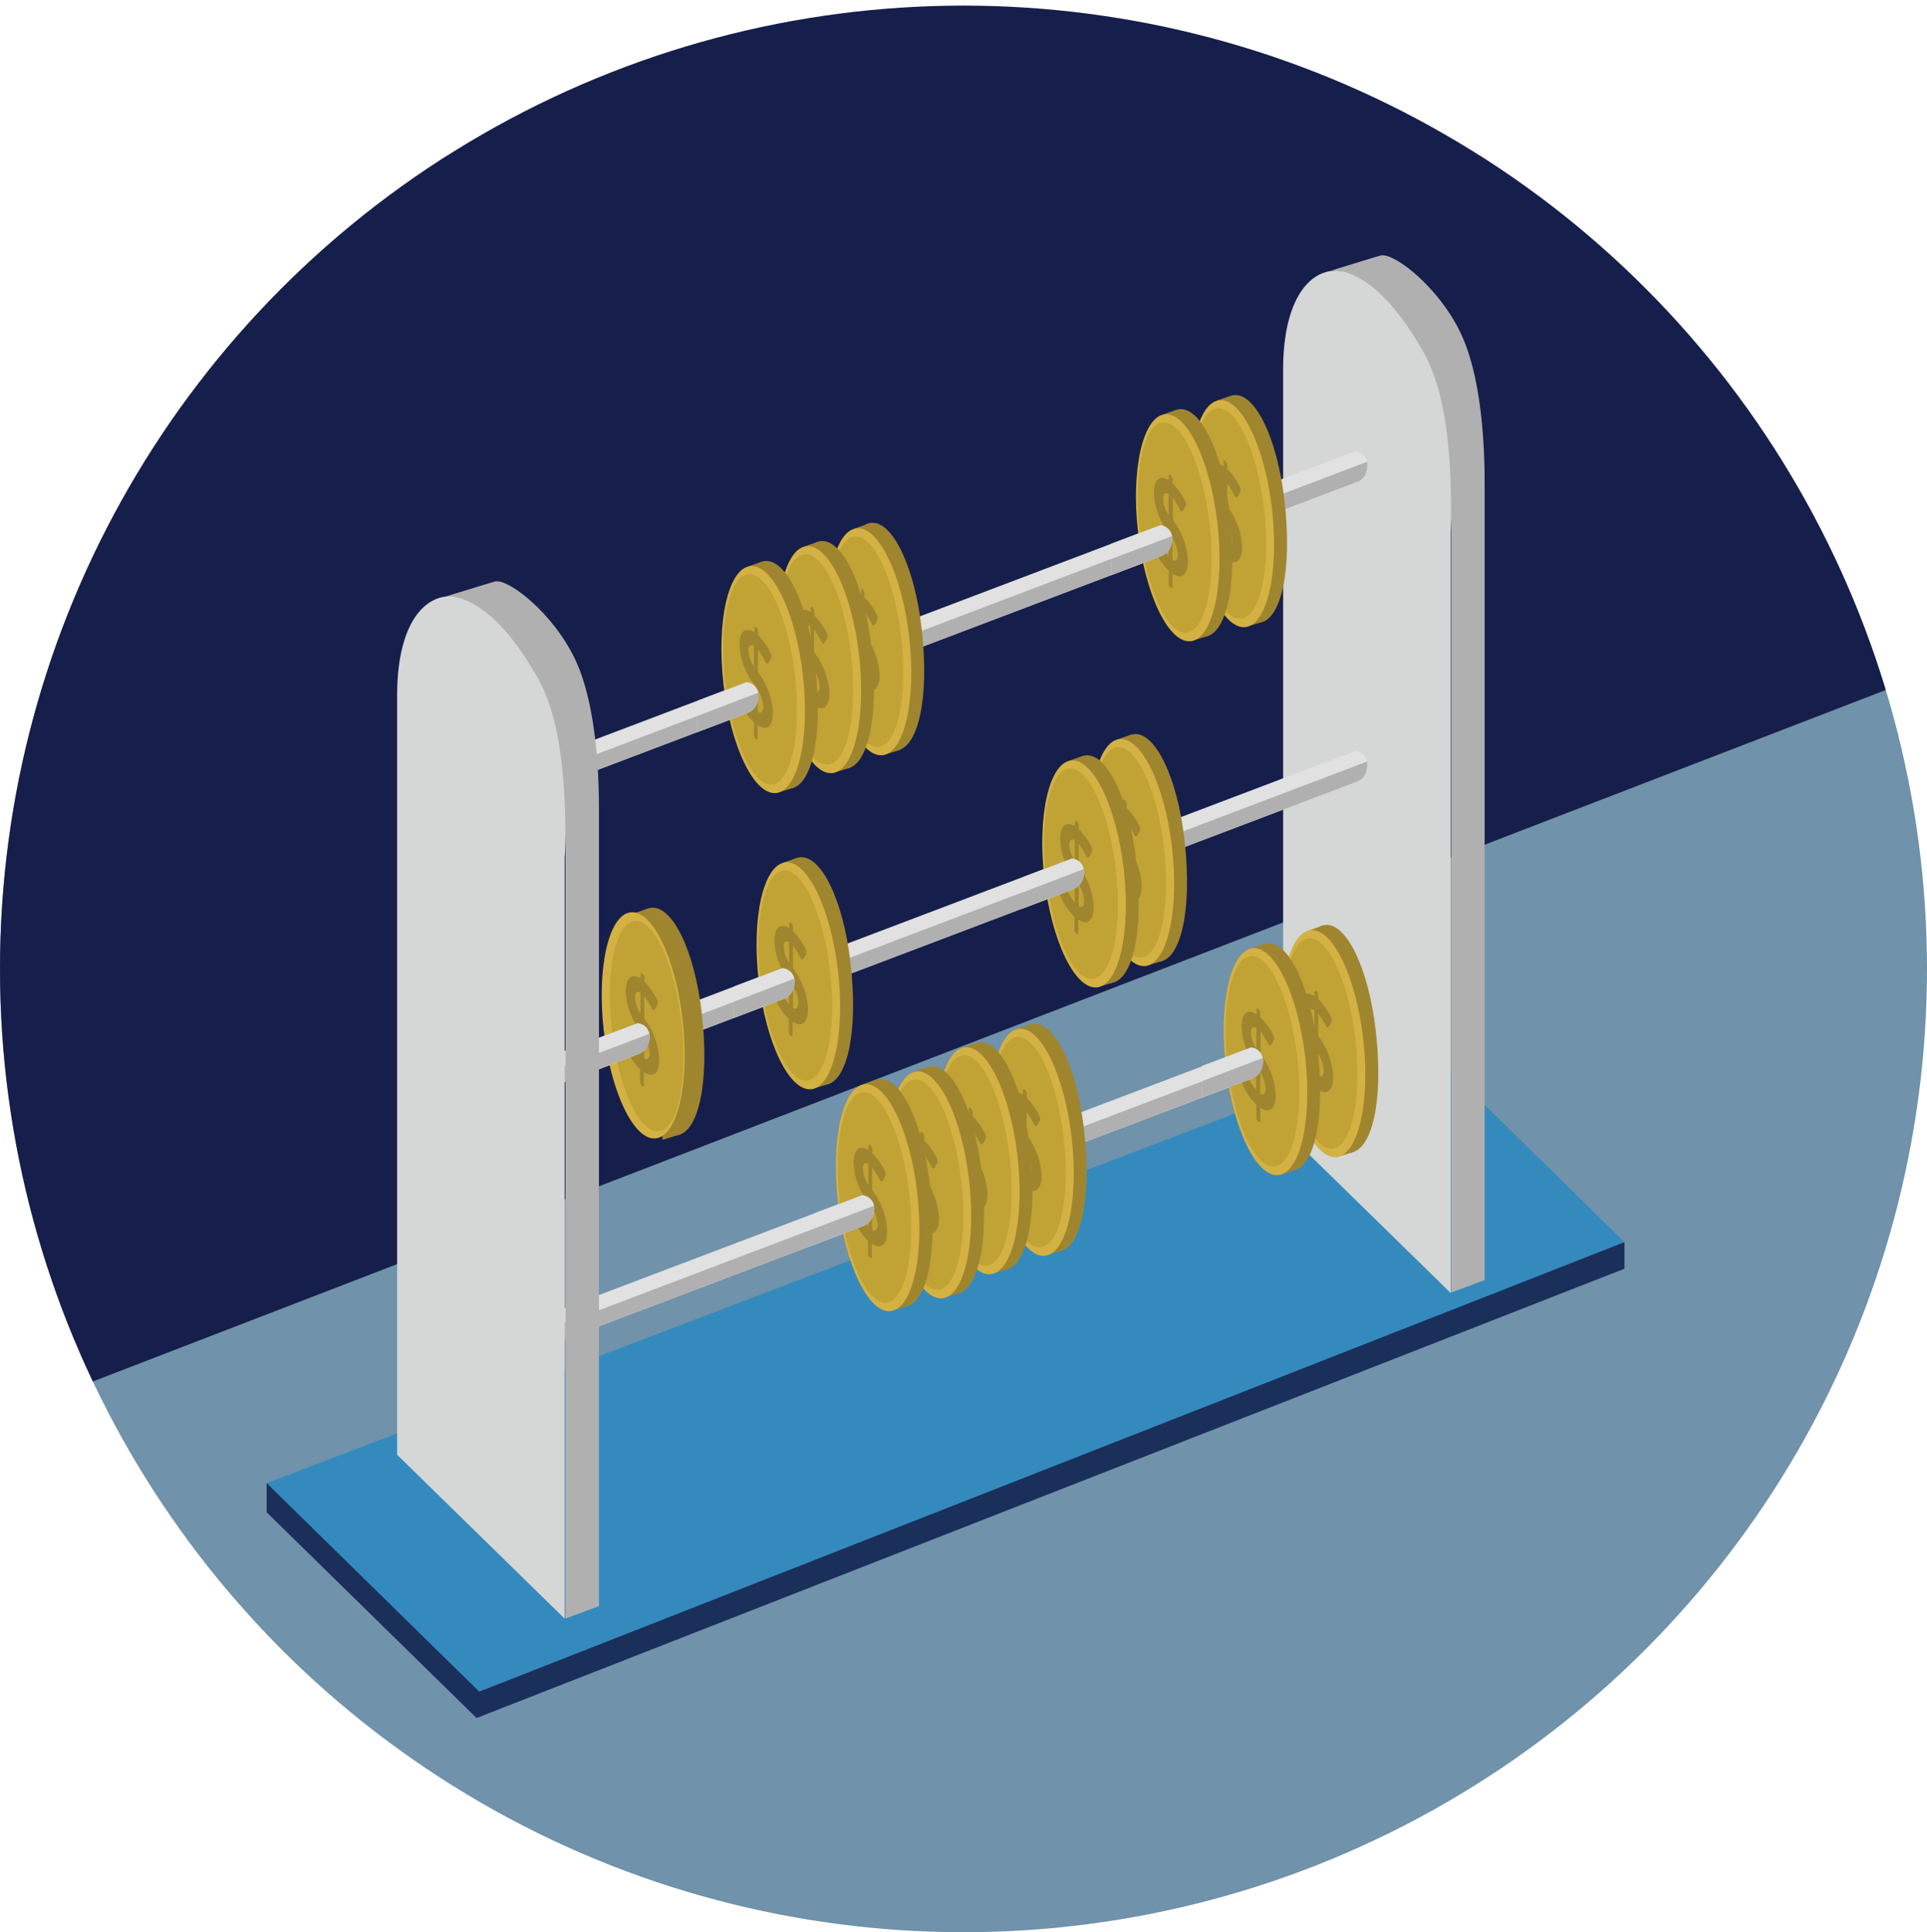 <svg id="Layer_1" data-name="Layer 1" xmlns="http://www.w3.org/2000/svg" xmlns:xlink="http://www.w3.org/1999/xlink" viewBox="0 0 230 230.67"><defs><style>.cls-1{fill:none;}.cls-2{clip-path:url(#clip-path);}.cls-3{fill:#7092aa;}.cls-3,.cls-4{fill-rule:evenodd;}.cls-4{fill:#161f4b;}.cls-5{clip-path:url(#clip-path-2);}.cls-6{fill:#1b2f5b;}.cls-7{fill:#348abd;}.cls-8{fill:#d5d6d6;}.cls-9{fill:#b0b0b0;}.cls-10{fill:#e0e1e0;}.cls-11{fill:#a0852f;}.cls-12{fill:#d4b143;}.cls-13{fill:#c0a235;}.cls-14{clip-path:url(#clip-path-3);}</style><clipPath id="clip-path"><circle class="cls-1" cx="433.66" cy="115.67" r="115"/></clipPath><clipPath id="clip-path-2"><circle class="cls-1" cx="115" cy="115.67" r="115"/></clipPath><clipPath id="clip-path-3"><circle class="cls-1" cx="-203.66" cy="115.67" r="115"/></clipPath></defs><title>results-icon-2</title><g class="cls-2"><path class="cls-3" d="M104.59-19.54H783.8v291H104.59v-291Z"/><path class="cls-4" d="M104.59-19.54l679.5,0.07-593,228.71-86.23,0Z"/></g><g class="cls-5"><path class="cls-3" d="M-147.9,18.56H390.24V233H-147.9V18.56Z"/><path class="cls-4" d="M-147.9-32.37l461.41,0,77,50.93L-79.39,199.82l-68.32,0Z"/><polygon class="cls-6" points="31.83 177.06 31.83 180.54 56.88 205.1 193.89 151.46 193.89 148.29 31.83 177.06"/><path class="cls-7" d="M31.83,177.06L57.2,201.95l136.69-53.66-24.28-23.84Z"/><path class="cls-8" d="M163.75,34c-5.13-4.06-10.53-.88-10.6,9.94h0v90.85l20,19.57V63.47c0.57-9.41-.78-16.39-2.64-20.57A23.35,23.35,0,0,0,163.75,34Z"/><path class="cls-9" d="M158.83,32.32s5.8-1.79,6-1.83a2,2,0,0,1,.84.11c2.35,0.8,6.83,4.87,8.93,9.74,2.44,5.66,2.6,14.13,2.6,17.35v95.13l-4,1.49V63.47c0-5.64.11-15.31-3.28-21.4C163.78,31.17,158.83,32.32,158.83,32.32Z"/><path class="cls-10" d="M161.76,57.61L60.18,96.14V92.4L161.76,53.87a1.55,1.55,0,0,1,1.44,1.53A2.23,2.23,0,0,1,161.76,57.61Z"/><path class="cls-9" d="M162,57.52L60.18,96.14V94.22l103-39.09S163.44,57,162,57.52Z"/><path class="cls-10" d="M161.76,93.39L60.18,131.92v-3.74L161.76,89.65a1.55,1.55,0,0,1,1.44,1.53A2.23,2.23,0,0,1,161.76,93.39Z"/><path class="cls-9" d="M162,93.3L60.18,131.92V130l103-39.09S163.44,92.75,162,93.3Z"/><path class="cls-10" d="M161.76,124.1L60.18,162.63v-3.74l101.59-38.53a1.55,1.55,0,0,1,1.44,1.53A2.23,2.23,0,0,1,161.76,124.1Z"/><path class="cls-9" d="M162,124L60.18,162.63v-1.92l103-39.09S163.44,123.46,162,124Z"/><path class="cls-11" d="M153.31,59.75c1,8.66-.53,14.29-2.94,14.57s-5.24-6-6.1-13.53,0.48-13.34,3-13.62S152.44,52.23,153.31,59.75Z"/><polygon class="cls-11" points="145.3 47.81 146.9 47.25 151.81 59.92 150.78 74.21 148.63 74.87 145.3 47.81"/><ellipse class="cls-12" cx="147.08" cy="61.33" rx="4.77" ry="13.63" transform="translate(-6.03 17.17) rotate(-6.55)"/><ellipse class="cls-13" cx="146.72" cy="61.3" rx="4.18" ry="12.63" transform="translate(-6.03 17.13) rotate(-6.55)"/><path class="cls-11" d="M144.26,63.52c0.17-.34.38-1.06,0.63-0.56A10.58,10.58,0,0,0,146,64.73c0-1,0-1.9,0-2.88a8.08,8.08,0,0,1-1.73-4.69c0-1.43.57-2.27,1.77-1.51V55.18c0-.17.08-0.23,0.17-0.16l0.11,0.09a0.58,0.58,0,0,1,.17.41V56A7.91,7.91,0,0,1,148,58.17a0.69,0.69,0,0,1,.05.54c-0.18.32-.44,0.95-0.64,0.55a14.42,14.42,0,0,0-.94-1.54v2.71a8.77,8.77,0,0,1,1.79,4.81c0,1.64-.66,2.34-1.84,1.56v1.56c0,0.17-.08.21-0.18,0.14A0.59,0.59,0,0,1,146,68V66.45A7.25,7.25,0,0,1,144.3,64,0.51,0.51,0,0,1,144.26,63.52ZM146,57.31c-0.44-.25-0.66,0-0.66.47a3.76,3.76,0,0,0,.65,2V57.31Zm1.1,7.25a4.15,4.15,0,0,0-.65-2v2.63C146.82,65.37,147.1,65.15,147.1,64.56Z"/><path class="cls-11" d="M146.79,61.43c1,8.66-.53,14.29-2.94,14.57s-5.24-6-6.1-13.53,0.48-13.34,3-13.62S145.93,53.91,146.79,61.43Z"/><polygon class="cls-11" points="138.79 49.49 140.39 48.93 145.3 61.6 144.27 75.89 142.12 76.55 138.79 49.49"/><ellipse class="cls-12" cx="140.57" cy="63.01" rx="4.77" ry="13.63" transform="translate(-6.27 16.44) rotate(-6.55)"/><ellipse class="cls-13" cx="140.21" cy="62.98" rx="4.18" ry="12.63" transform="translate(-6.27 16.4) rotate(-6.55)"/><path class="cls-11" d="M137.75,65.2c0.17-.34.38-1.06,0.63-0.56a10.58,10.58,0,0,0,1.08,1.77c0-1,0-1.9,0-2.88a8.08,8.08,0,0,1-1.73-4.69c0-1.43.57-2.27,1.77-1.51V56.86c0-.17.08-0.23,0.17-0.16l0.11,0.09a0.58,0.58,0,0,1,.17.41v0.5a7.91,7.91,0,0,1,1.52,2.15,0.69,0.69,0,0,1,.05.54c-0.18.32-.44,0.95-0.64,0.55A14.42,14.42,0,0,0,140,59.4v2.71a8.77,8.77,0,0,1,1.79,4.81c0,1.64-.66,2.34-1.84,1.56V70c0,0.17-.08.21-0.18,0.14a0.59,0.59,0,0,1-.27-0.48V68.13a7.25,7.25,0,0,1-1.66-2.44A0.51,0.51,0,0,1,137.75,65.2ZM139.49,59c-0.44-.25-0.66,0-0.66.47a3.76,3.76,0,0,0,.65,2V59Zm1.1,7.25a4.15,4.15,0,0,0-.65-2v2.63C140.31,67,140.59,66.83,140.59,66.24Z"/><path class="cls-11" d="M110,75c1,8.66-.53,14.29-2.94,14.57s-5.24-6-6.1-13.53,0.48-13.34,3-13.62S109.14,67.53,110,75Z"/><polygon class="cls-11" points="102 63.11 103.6 62.54 108.5 75.22 107.48 89.51 105.33 90.17 102 63.11"/><ellipse class="cls-12" cx="103.78" cy="76.62" rx="4.77" ry="13.63" transform="translate(-8.06 12.33) rotate(-6.55)"/><ellipse class="cls-13" cx="103.42" cy="76.6" rx="4.18" ry="12.63" transform="translate(-8.06 12.29) rotate(-6.55)"/><path class="cls-11" d="M101,78.81c0.17-.34.38-1.06,0.63-0.56A10.58,10.58,0,0,0,102.67,80c0-1,0-1.9,0-2.88A8.08,8.08,0,0,1,101,72.46c0-1.43.57-2.27,1.77-1.51V70.47c0-.17.08-0.23,0.17-0.16L103,70.4a0.58,0.58,0,0,1,.17.41v0.5a7.91,7.91,0,0,1,1.52,2.15,0.69,0.69,0,0,1,.05.54c-0.18.32-.44,0.95-0.64,0.55a14.42,14.42,0,0,0-.94-1.54v2.71A8.77,8.77,0,0,1,105,80.53c0,1.64-.66,2.34-1.84,1.56v1.56c0,0.17-.08.21-0.18,0.14a0.59,0.59,0,0,1-.27-0.48V81.74A7.25,7.25,0,0,1,101,79.3,0.51,0.51,0,0,1,101,78.81Zm1.74-6.21c-0.44-.25-0.66,0-0.66.47a3.76,3.76,0,0,0,.65,2V72.61Zm1.1,7.25a4.15,4.15,0,0,0-.65-2v2.63C103.51,80.66,103.8,80.44,103.8,79.86Z"/><path class="cls-11" d="M104,77.18c1,8.66-.53,14.29-2.94,14.57s-5.24-6-6.1-13.53,0.48-13.34,3-13.62S103.16,69.67,104,77.18Z"/><polygon class="cls-11" points="96.02 65.24 97.62 64.68 102.52 77.36 101.5 91.64 99.35 92.3 96.02 65.24"/><ellipse class="cls-12" cx="97.79" cy="78.76" rx="4.77" ry="13.63" transform="translate(-8.34 11.66) rotate(-6.55)"/><ellipse class="cls-13" cx="97.43" cy="78.73" rx="4.18" ry="12.63" transform="translate(-8.34 11.62) rotate(-6.55)"/><path class="cls-11" d="M95,81c0.17-.34.38-1.06,0.63-0.56a10.58,10.58,0,0,0,1.08,1.77c0-1,0-1.9,0-2.88A8.08,8.08,0,0,1,95,74.6c0-1.43.57-2.27,1.77-1.51V72.61c0-.17.08-0.23,0.17-0.16L97,72.54a0.58,0.58,0,0,1,.17.41v0.5a7.91,7.91,0,0,1,1.52,2.15,0.69,0.69,0,0,1,.05.54c-0.18.32-.44,0.95-0.64,0.55a14.42,14.42,0,0,0-.94-1.54v2.71A8.77,8.77,0,0,1,99,82.67c0,1.64-.66,2.34-1.84,1.56v1.56c0,0.17-.08.21-0.18,0.14a0.59,0.59,0,0,1-.27-0.48V83.88A7.25,7.25,0,0,1,95,81.44,0.51,0.51,0,0,1,95,81Zm1.74-6.21c-0.44-.25-0.66,0-0.66.47a3.76,3.76,0,0,0,.65,2V74.74ZM97.82,82a4.15,4.15,0,0,0-.65-2v2.63C97.53,82.8,97.81,82.58,97.82,82Z"/><path class="cls-11" d="M97.31,79.56c1,8.66-.53,14.29-2.94,14.57s-5.24-6-6.1-13.53,0.48-13.34,3-13.62S96.45,72,97.31,79.56Z"/><polygon class="cls-11" points="89.31 67.62 90.91 67.06 95.81 79.73 94.79 94.02 92.64 94.68 89.31 67.62"/><ellipse class="cls-12" cx="91.09" cy="81.14" rx="4.77" ry="13.63" transform="translate(-8.66 10.91) rotate(-6.55)"/><ellipse class="cls-13" cx="90.73" cy="81.11" rx="4.18" ry="12.63" transform="translate(-8.66 10.87) rotate(-6.55)"/><path class="cls-11" d="M88.27,83.33c0.17-.34.38-1.06,0.63-0.56A10.58,10.58,0,0,0,90,84.54c0-1,0-1.9,0-2.88A8.08,8.08,0,0,1,88.27,77c0-1.43.57-2.27,1.77-1.51V75c0-.17.08-0.23,0.17-0.16l0.11,0.09a0.58,0.58,0,0,1,.17.41v0.5A7.91,7.91,0,0,1,92,78a0.69,0.69,0,0,1,.05.54c-0.18.32-.44,0.95-0.64,0.55a14.42,14.42,0,0,0-.94-1.54v2.71A8.77,8.77,0,0,1,92.26,85c0,1.64-.66,2.34-1.84,1.56v1.56c0,0.17-.08.21-0.18,0.14A0.59,0.59,0,0,1,90,87.82V86.26a7.25,7.25,0,0,1-1.66-2.44A0.51,0.51,0,0,1,88.27,83.33ZM90,77.12c-0.44-.25-0.66,0-0.66.47a3.76,3.76,0,0,0,.65,2V77.12Zm1.1,7.25a4.15,4.15,0,0,0-.65-2V85C90.82,85.18,91.11,85,91.11,84.37Z"/><path class="cls-11" d="M83.76,120.95c1,8.66-.53,14.29-2.94,14.57s-5.24-6-6.1-13.53,0.48-13.34,3-13.62S82.9,113.43,83.76,120.95Z"/><polygon class="cls-11" points="75.76 109.01 77.36 108.44 82.26 121.12 81.24 135.41 79.09 136.07 75.76 109.01"/><ellipse class="cls-12" cx="77.53" cy="122.52" rx="4.77" ry="13.63" transform="matrix(0.99, -0.11, 0.11, 0.99, -13.46, 9.64)"/><ellipse class="cls-13" cx="77.17" cy="122.5" rx="4.18" ry="12.63" transform="translate(-13.46 9.6) rotate(-6.55)"/><path class="cls-11" d="M74.71,124.71c0.17-.34.38-1.06,0.63-0.56a10.58,10.58,0,0,0,1.08,1.77c0-1,0-1.9,0-2.88a8.08,8.08,0,0,1-1.73-4.69c0-1.43.57-2.27,1.77-1.51v-0.48c0-.17.08-0.23,0.17-0.16l0.11,0.09a0.58,0.58,0,0,1,.17.41v0.5a7.91,7.91,0,0,1,1.52,2.15,0.69,0.69,0,0,1,.05.54c-0.18.32-.44,0.95-0.64,0.55a14.42,14.42,0,0,0-.94-1.54v2.71a8.77,8.77,0,0,1,1.79,4.81c0,1.64-.66,2.34-1.84,1.56v1.56c0,0.17-.08.21-0.18,0.14a0.59,0.59,0,0,1-.27-0.48v-1.56a7.25,7.25,0,0,1-1.66-2.44A0.51,0.51,0,0,1,74.71,124.71Zm1.74-6.21c-0.44-.25-0.66,0-0.66.47a3.76,3.76,0,0,0,.65,2v-2.42Zm1.1,7.25a4.15,4.15,0,0,0-.65-2v2.63C77.27,126.56,77.55,126.34,77.56,125.76Z"/><path class="cls-11" d="M101.51,114.92c1,8.66-.53,14.29-2.94,14.57s-5.24-6-6.1-13.53,0.48-13.34,3-13.62S100.64,107.4,101.51,114.92Z"/><polygon class="cls-11" points="93.51 102.98 95.11 102.42 100.01 115.09 98.99 129.38 96.84 130.04 93.51 102.98"/><ellipse class="cls-12" cx="95.28" cy="116.5" rx="4.77" ry="13.63" transform="translate(-12.66 11.62) rotate(-6.55)"/><ellipse class="cls-13" cx="94.92" cy="116.47" rx="4.18" ry="12.63" transform="translate(-12.66 11.58) rotate(-6.55)"/><path class="cls-11" d="M92.46,118.69c0.17-.34.38-1.06,0.63-0.56a10.58,10.58,0,0,0,1.08,1.77c0-1,0-1.9,0-2.88a8.08,8.08,0,0,1-1.73-4.69c0-1.43.57-2.27,1.77-1.51v-0.48c0-.17.08-0.23,0.17-0.16l0.11,0.09a0.58,0.58,0,0,1,.17.41v0.5a7.91,7.91,0,0,1,1.52,2.15,0.69,0.69,0,0,1,.05.54c-0.18.32-.44,0.95-0.64,0.55a14.42,14.42,0,0,0-.94-1.54v2.71a8.77,8.77,0,0,1,1.79,4.81c0,1.64-.66,2.34-1.84,1.56v1.56c0,0.17-.08.21-0.18,0.14a0.59,0.59,0,0,1-.27-0.48v-1.56a7.25,7.25,0,0,1-1.66-2.44A0.51,0.51,0,0,1,92.46,118.69Zm1.74-6.21c-0.44-.25-0.66,0-0.66.47a3.76,3.76,0,0,0,.65,2v-2.42Zm1.1,7.25a4.15,4.15,0,0,0-.65-2v2.63C95,120.54,95.3,120.32,95.31,119.73Z"/><path class="cls-11" d="M141.37,100.22c1,8.66-.53,14.29-2.94,14.57s-5.24-6-6.1-13.53,0.48-13.34,3-13.62S140.51,92.7,141.37,100.22Z"/><polygon class="cls-11" points="133.37 88.28 134.97 87.71 139.87 100.39 138.85 114.68 136.7 115.34 133.37 88.28"/><ellipse class="cls-12" cx="135.15" cy="101.79" rx="4.77" ry="13.63" transform="translate(-10.72 16.07) rotate(-6.55)"/><ellipse class="cls-13" cx="134.78" cy="101.77" rx="4.18" ry="12.63" transform="translate(-10.72 16.03) rotate(-6.55)"/><path class="cls-11" d="M132.32,104c0.17-.34.38-1.06,0.63-0.56A10.58,10.58,0,0,0,134,105.2c0-1,0-1.9,0-2.88a8.08,8.08,0,0,1-1.73-4.69c0-1.43.57-2.27,1.77-1.51V95.64c0-.17.08-0.23,0.17-0.16l0.11,0.09a0.58,0.58,0,0,1,.17.41v0.5a7.91,7.91,0,0,1,1.52,2.15,0.69,0.69,0,0,1,.05.54c-0.18.32-.44,0.95-0.64,0.55a14.42,14.42,0,0,0-.94-1.54v2.71a8.77,8.77,0,0,1,1.79,4.81c0,1.64-.66,2.34-1.84,1.56v1.56c0,0.17-.08.21-0.18,0.14a0.59,0.59,0,0,1-.27-0.48v-1.56a7.25,7.25,0,0,1-1.66-2.44A0.51,0.51,0,0,1,132.32,104Zm1.74-6.21c-0.44-.25-0.66,0-0.66.47a3.76,3.76,0,0,0,.65,2V97.77Zm1.1,7.25a4.15,4.15,0,0,0-.65-2v2.63C134.88,105.83,135.17,105.61,135.17,105Z"/><path class="cls-11" d="M164.2,123c1,8.66-.53,14.29-2.94,14.57s-5.24-6-6.1-13.53,0.48-13.34,3-13.62S163.33,115.51,164.2,123Z"/><polygon class="cls-11" points="156.19 111.09 157.8 110.52 162.7 123.2 161.68 137.49 159.53 138.15 156.19 111.09"/><ellipse class="cls-12" cx="157.97" cy="124.6" rx="4.77" ry="13.63" transform="translate(-13.18 18.82) rotate(-6.55)"/><ellipse class="cls-13" cx="157.61" cy="124.58" rx="4.18" ry="12.63" transform="translate(-13.17 18.78) rotate(-6.55)"/><path class="cls-11" d="M155.15,126.79c0.17-.34.38-1.06,0.63-0.56a10.58,10.58,0,0,0,1.08,1.77c0-1,0-1.9,0-2.88a8.08,8.08,0,0,1-1.73-4.69c0-1.43.57-2.27,1.77-1.51v-0.48c0-.17.08-0.23,0.17-0.16l0.11,0.09a0.58,0.58,0,0,1,.17.41v0.5a7.91,7.91,0,0,1,1.52,2.15,0.69,0.69,0,0,1,.05.54c-0.18.32-.44,0.95-0.64,0.55a14.42,14.42,0,0,0-.94-1.54v2.71a8.77,8.77,0,0,1,1.79,4.81c0,1.64-.66,2.34-1.84,1.56v1.56c0,0.17-.08.21-0.18,0.14a0.59,0.59,0,0,1-.27-0.48v-1.56a7.25,7.25,0,0,1-1.66-2.44A0.51,0.51,0,0,1,155.15,126.79Zm1.74-6.21c-0.44-.25-0.66,0-0.66.47a3.76,3.76,0,0,0,.65,2v-2.42Zm1.1,7.25a4.15,4.15,0,0,0-.65-2v2.63C157.71,128.64,158,128.42,158,127.83Z"/><path class="cls-11" d="M157.26,125.17c1,8.66-.53,14.29-2.94,14.57s-5.24-6-6.1-13.53,0.48-13.34,3-13.62S156.4,117.65,157.26,125.17Z"/><polygon class="cls-11" points="149.26 113.23 150.86 112.67 155.76 125.34 154.74 139.63 152.59 140.29 149.26 113.23"/><ellipse class="cls-12" cx="151.04" cy="126.75" rx="4.77" ry="13.63" transform="translate(-13.47 18.05) rotate(-6.55)"/><ellipse class="cls-13" cx="150.67" cy="126.72" rx="4.18" ry="12.63" transform="translate(-13.46 18) rotate(-6.55)"/><path class="cls-11" d="M148.22,128.94c0.17-.34.38-1.06,0.63-0.56a10.58,10.58,0,0,0,1.08,1.77c0-1,0-1.9,0-2.88a8.08,8.08,0,0,1-1.73-4.69c0-1.43.57-2.27,1.77-1.51V120.6c0-.17.08-0.23,0.17-0.16l0.11,0.09a0.58,0.58,0,0,1,.17.41v0.5A7.91,7.91,0,0,1,152,123.6a0.69,0.69,0,0,1,.05.54c-0.18.32-.44,0.95-0.64,0.55a14.42,14.42,0,0,0-.94-1.54v2.71a8.77,8.77,0,0,1,1.79,4.81c0,1.64-.66,2.34-1.84,1.56v1.56c0,0.17-.08.21-0.18,0.14a0.59,0.59,0,0,1-.27-0.48v-1.56a7.25,7.25,0,0,1-1.66-2.44A0.51,0.51,0,0,1,148.22,128.94Zm1.74-6.21c-0.44-.25-0.66,0-0.66.47a3.76,3.76,0,0,0,.65,2v-2.42Zm1.1,7.25a4.15,4.15,0,0,0-.65-2v2.63C150.77,130.79,151.06,130.57,151.06,130Z"/><path class="cls-11" d="M129.38,134.8c1,8.66-.53,14.29-2.94,14.57s-5.24-6-6.1-13.53,0.48-13.34,3-13.62S128.52,127.28,129.38,134.8Z"/><polygon class="cls-11" points="121.38 122.86 122.98 122.29 127.89 134.97 126.86 149.26 124.71 149.92 121.38 122.86"/><ellipse class="cls-12" cx="123.16" cy="136.38" rx="4.77" ry="13.63" transform="translate(-14.74 14.93) rotate(-6.55)"/><ellipse class="cls-13" cx="122.8" cy="136.35" rx="4.18" ry="12.63" transform="translate(-14.74 14.89) rotate(-6.55)"/><path class="cls-11" d="M120.34,138.57c0.17-.34.38-1.06,0.63-0.56a10.58,10.58,0,0,0,1.08,1.77c0-1,0-1.9,0-2.88a8.08,8.08,0,0,1-1.73-4.69c0-1.43.57-2.27,1.77-1.51v-0.48c0-.17.08-0.23,0.17-0.16l0.11,0.09a0.58,0.58,0,0,1,.17.41v0.5a7.91,7.91,0,0,1,1.52,2.15,0.69,0.69,0,0,1,.05.54c-0.18.32-.44,0.95-0.64,0.55a14.42,14.42,0,0,0-.94-1.54v2.71a8.77,8.77,0,0,1,1.79,4.81c0,1.64-.66,2.34-1.84,1.56v1.56c0,0.17-.08.21-0.18,0.14a0.59,0.59,0,0,1-.27-0.48v-1.56a7.25,7.25,0,0,1-1.66-2.44A0.51,0.51,0,0,1,120.34,138.57Zm1.74-6.21c-0.44-.25-0.66,0-0.66.47a3.76,3.76,0,0,0,.65,2v-2.42Zm1.1,7.25a4.15,4.15,0,0,0-.65-2v2.63C122.9,140.41,123.18,140.19,123.18,139.61Z"/><path class="cls-11" d="M122.93,137c1,8.66-.53,14.29-2.94,14.57s-5.24-6-6.1-13.53,0.48-13.34,3-13.62S122.06,129.48,122.93,137Z"/><polygon class="cls-11" points="114.92 125.06 116.52 124.5 121.43 137.17 120.4 151.46 118.25 152.12 114.92 125.06"/><ellipse class="cls-12" cx="116.7" cy="138.58" rx="4.77" ry="13.63" transform="translate(-15.04 14.21) rotate(-6.55)"/><ellipse class="cls-13" cx="116.34" cy="138.55" rx="4.18" ry="12.63" transform="translate(-15.04 14.17) rotate(-6.55)"/><path class="cls-11" d="M113.88,140.77c0.17-.34.38-1.06,0.63-0.56a10.58,10.58,0,0,0,1.08,1.77c0-1,0-1.9,0-2.88a8.08,8.08,0,0,1-1.73-4.69c0-1.43.57-2.27,1.77-1.51v-0.48c0-.17.08-0.23,0.17-0.16l0.11,0.09a0.58,0.58,0,0,1,.17.41v0.5a7.91,7.91,0,0,1,1.52,2.15,0.69,0.69,0,0,1,.05.54c-0.18.32-.44,0.95-0.64,0.55a14.42,14.42,0,0,0-.94-1.54v2.71a8.77,8.77,0,0,1,1.79,4.81c0,1.64-.66,2.34-1.84,1.56v1.56c0,0.17-.08.21-0.18,0.14a0.59,0.59,0,0,1-.27-0.48V143.7a7.25,7.25,0,0,1-1.66-2.44A0.51,0.51,0,0,1,113.88,140.77Zm1.74-6.21c-0.44-.25-0.66,0-0.66.47a3.76,3.76,0,0,0,.65,2v-2.42Zm1.1,7.25a4.15,4.15,0,0,0-.65-2v2.63C116.44,142.62,116.72,142.4,116.72,141.81Z"/><path class="cls-11" d="M117.15,139.88c1,8.66-.53,14.29-2.94,14.57s-5.24-6-6.1-13.53,0.48-13.34,3-13.62S116.28,132.36,117.15,139.88Z"/><polygon class="cls-11" points="109.15 127.94 110.75 127.37 115.65 140.05 114.63 154.34 112.48 155 109.15 127.94"/><ellipse class="cls-12" cx="110.92" cy="141.46" rx="4.77" ry="13.63" transform="translate(-15.4 13.57) rotate(-6.55)"/><ellipse class="cls-13" cx="110.56" cy="141.43" rx="4.18" ry="12.63" transform="translate(-15.4 13.53) rotate(-6.55)"/><path class="cls-11" d="M108.1,143.65c0.17-.34.38-1.06,0.63-0.56a10.58,10.58,0,0,0,1.08,1.77c0-1,0-1.9,0-2.88a8.08,8.08,0,0,1-1.73-4.69c0-1.43.57-2.27,1.77-1.51v-0.48c0-.17.08-0.23,0.17-0.16l0.11,0.09a0.58,0.58,0,0,1,.17.41v0.5a7.91,7.91,0,0,1,1.52,2.15,0.69,0.69,0,0,1,.05.54c-0.18.32-.44,0.95-0.64,0.55a14.42,14.42,0,0,0-.94-1.54v2.71a8.77,8.77,0,0,1,1.79,4.81c0,1.64-.66,2.34-1.84,1.56v1.56c0,0.17-.08.21-0.18,0.14a0.59,0.59,0,0,1-.27-0.48v-1.56a7.25,7.25,0,0,1-1.66-2.44A0.51,0.51,0,0,1,108.1,143.65Zm1.74-6.21c-0.44-.25-0.66,0-0.66.47a3.76,3.76,0,0,0,.65,2v-2.42Zm1.1,7.25a4.15,4.15,0,0,0-.65-2v2.63C110.66,145.5,110.94,145.28,110.95,144.69Z"/><path class="cls-11" d="M111,141.41c1,8.66-.53,14.29-2.94,14.57s-5.24-6-6.1-13.53,0.48-13.34,3-13.62S110.1,133.89,111,141.41Z"/><polygon class="cls-11" points="102.96 129.47 104.56 128.9 109.46 141.58 108.44 155.87 106.29 156.53 102.96 129.47"/><ellipse class="cls-12" cx="104.74" cy="142.99" rx="4.77" ry="13.63" transform="translate(-15.62 12.87) rotate(-6.55)"/><ellipse class="cls-13" cx="104.37" cy="142.96" rx="4.18" ry="12.63" transform="translate(-15.62 12.83) rotate(-6.55)"/><path class="cls-11" d="M101.91,145.18c0.17-.34.38-1.06,0.63-0.56a10.58,10.58,0,0,0,1.08,1.77c0-1,0-1.9,0-2.88a8.08,8.08,0,0,1-1.73-4.69c0-1.43.57-2.27,1.77-1.51v-0.48c0-.17.08-0.23,0.17-0.16l0.11,0.09a0.58,0.58,0,0,1,.17.41v0.5a7.91,7.91,0,0,1,1.52,2.15,0.69,0.69,0,0,1,.05.54c-0.18.32-.44,0.95-0.64,0.55a14.42,14.42,0,0,0-.94-1.54v2.71a8.77,8.77,0,0,1,1.79,4.81c0,1.64-.66,2.34-1.84,1.56V150c0,0.17-.08.21-0.18,0.14a0.59,0.59,0,0,1-.27-0.48v-1.56a7.25,7.25,0,0,1-1.66-2.44A0.51,0.51,0,0,1,101.91,145.18Zm1.74-6.21c-0.44-.25-0.66,0-0.66.47a3.76,3.76,0,0,0,.65,2V139Zm1.1,7.25a4.15,4.15,0,0,0-.65-2v2.63C104.47,147,104.76,146.81,104.76,146.22Z"/><path class="cls-11" d="M135.61,102.76c1,8.66-.53,14.29-2.94,14.57s-5.24-6-6.1-13.53,0.48-13.34,3-13.62S134.74,95.24,135.61,102.76Z"/><polygon class="cls-11" points="127.61 90.82 129.21 90.26 134.11 102.93 133.09 117.22 130.94 117.88 127.61 90.82"/><ellipse class="cls-12" cx="129.38" cy="104.34" rx="4.77" ry="13.63" transform="translate(-11.05 15.43) rotate(-6.55)"/><ellipse class="cls-13" cx="129.02" cy="104.31" rx="4.18" ry="12.63" transform="translate(-11.05 15.39) rotate(-6.55)"/><path class="cls-11" d="M126.56,106.53c0.17-.34.38-1.06,0.63-0.56a10.58,10.58,0,0,0,1.08,1.77c0-1,0-1.9,0-2.88a8.08,8.08,0,0,1-1.73-4.69c0-1.43.57-2.27,1.77-1.51V98.19c0-.17.08-0.23,0.17-0.16l0.11,0.09a0.58,0.58,0,0,1,.17.41V99a7.91,7.91,0,0,1,1.52,2.15,0.69,0.69,0,0,1,.05.54c-0.18.32-.44,0.95-0.64,0.55a14.42,14.42,0,0,0-.94-1.54v2.71a8.77,8.77,0,0,1,1.79,4.81c0,1.64-.66,2.34-1.84,1.56v1.56c0,0.17-.08.21-0.18,0.14a0.59,0.59,0,0,1-.27-0.48v-1.56A7.25,7.25,0,0,1,126.6,107,0.51,0.51,0,0,1,126.56,106.53Zm1.74-6.21c-0.44-.25-0.66,0-0.66.47a3.76,3.76,0,0,0,.65,2v-2.42Zm1.1,7.25a4.15,4.15,0,0,0-.65-2v2.63C129.12,108.38,129.4,108.16,129.41,107.57Z"/><path class="cls-10" d="M138.47,66.44l-5.85,2.22V64.92l5.85-2.22a1.55,1.55,0,0,1,1.44,1.53A2.23,2.23,0,0,1,138.47,66.44Z"/><path class="cls-9" d="M138.71,66.35l-6.09,2.31V66.74L139.9,64S140.15,65.8,138.71,66.35Z"/><path class="cls-10" d="M89.09,85.17l-5.85,2.22V83.66l5.85-2.22A1.55,1.55,0,0,1,90.54,83,2.23,2.23,0,0,1,89.09,85.17Z"/><path class="cls-9" d="M89.33,85.08l-6.09,2.31V85.47l7.28-2.78S90.77,84.53,89.33,85.08Z"/><path class="cls-10" d="M93.39,119.31l-5.85,2.22v-3.74l5.85-2.22a1.55,1.55,0,0,1,1.44,1.53A2.23,2.23,0,0,1,93.39,119.31Z"/><path class="cls-9" d="M93.63,119.22l-6.09,2.31v-1.92l7.28-2.78S95.07,118.67,93.63,119.22Z"/><path class="cls-10" d="M102.91,146.42l-5.85,2.22V144.9l5.85-2.22a1.55,1.55,0,0,1,1.44,1.53A2.23,2.23,0,0,1,102.91,146.42Z"/><path class="cls-9" d="M103.14,146.33l-6.09,2.31v-1.92l7.28-2.78S104.58,145.77,103.14,146.33Z"/><path class="cls-10" d="M149.31,128.82L143.45,131v-3.74l5.85-2.22a1.55,1.55,0,0,1,1.44,1.53A2.23,2.23,0,0,1,149.31,128.82Z"/><path class="cls-9" d="M149.54,128.73L143.45,131v-1.92l7.28-2.78S151,128.18,149.54,128.73Z"/><path class="cls-10" d="M127.94,106.23l-5.85,2.22v-3.74l5.85-2.22a1.55,1.55,0,0,1,1.44,1.53A2.23,2.23,0,0,1,127.94,106.23Z"/><path class="cls-9" d="M128.17,106.14l-6.09,2.31v-1.92l7.28-2.78S129.61,105.58,128.17,106.14Z"/><path class="cls-10" d="M76.09,125.89l-5.85,2.22v-3.74l5.85-2.22a1.55,1.55,0,0,1,1.44,1.53A2.23,2.23,0,0,1,76.09,125.89Z"/><path class="cls-9" d="M76.32,125.8l-6.09,2.31v-1.92l7.28-2.78S77.77,125.24,76.32,125.8Z"/><path class="cls-8" d="M58,72.88c-5.13-4.06-10.53-.88-10.6,9.94h0v90.85l20,19.57V102.39C68,93,66.65,86,64.79,81.81A23.35,23.35,0,0,0,58,72.88Z"/><path class="cls-9" d="M53.12,71.24s5.8-1.79,6-1.83a2,2,0,0,1,.84.11c2.35,0.8,6.83,4.87,8.93,9.74,2.44,5.66,2.6,14.13,2.6,17.35v95.13l-4,1.49V102.39c0-5.64.11-15.31-3.28-21.4C58.08,70.08,53.12,71.24,53.12,71.24Z"/></g><g class="cls-14"><path class="cls-3" d="M-617.77-7.84H152.47V251.58H-617.77V-7.84Z"/><path class="cls-4" d="M-617.77-7.84L152.81-7.76-519.72,251.61l-97.78,0Z"/></g></svg>